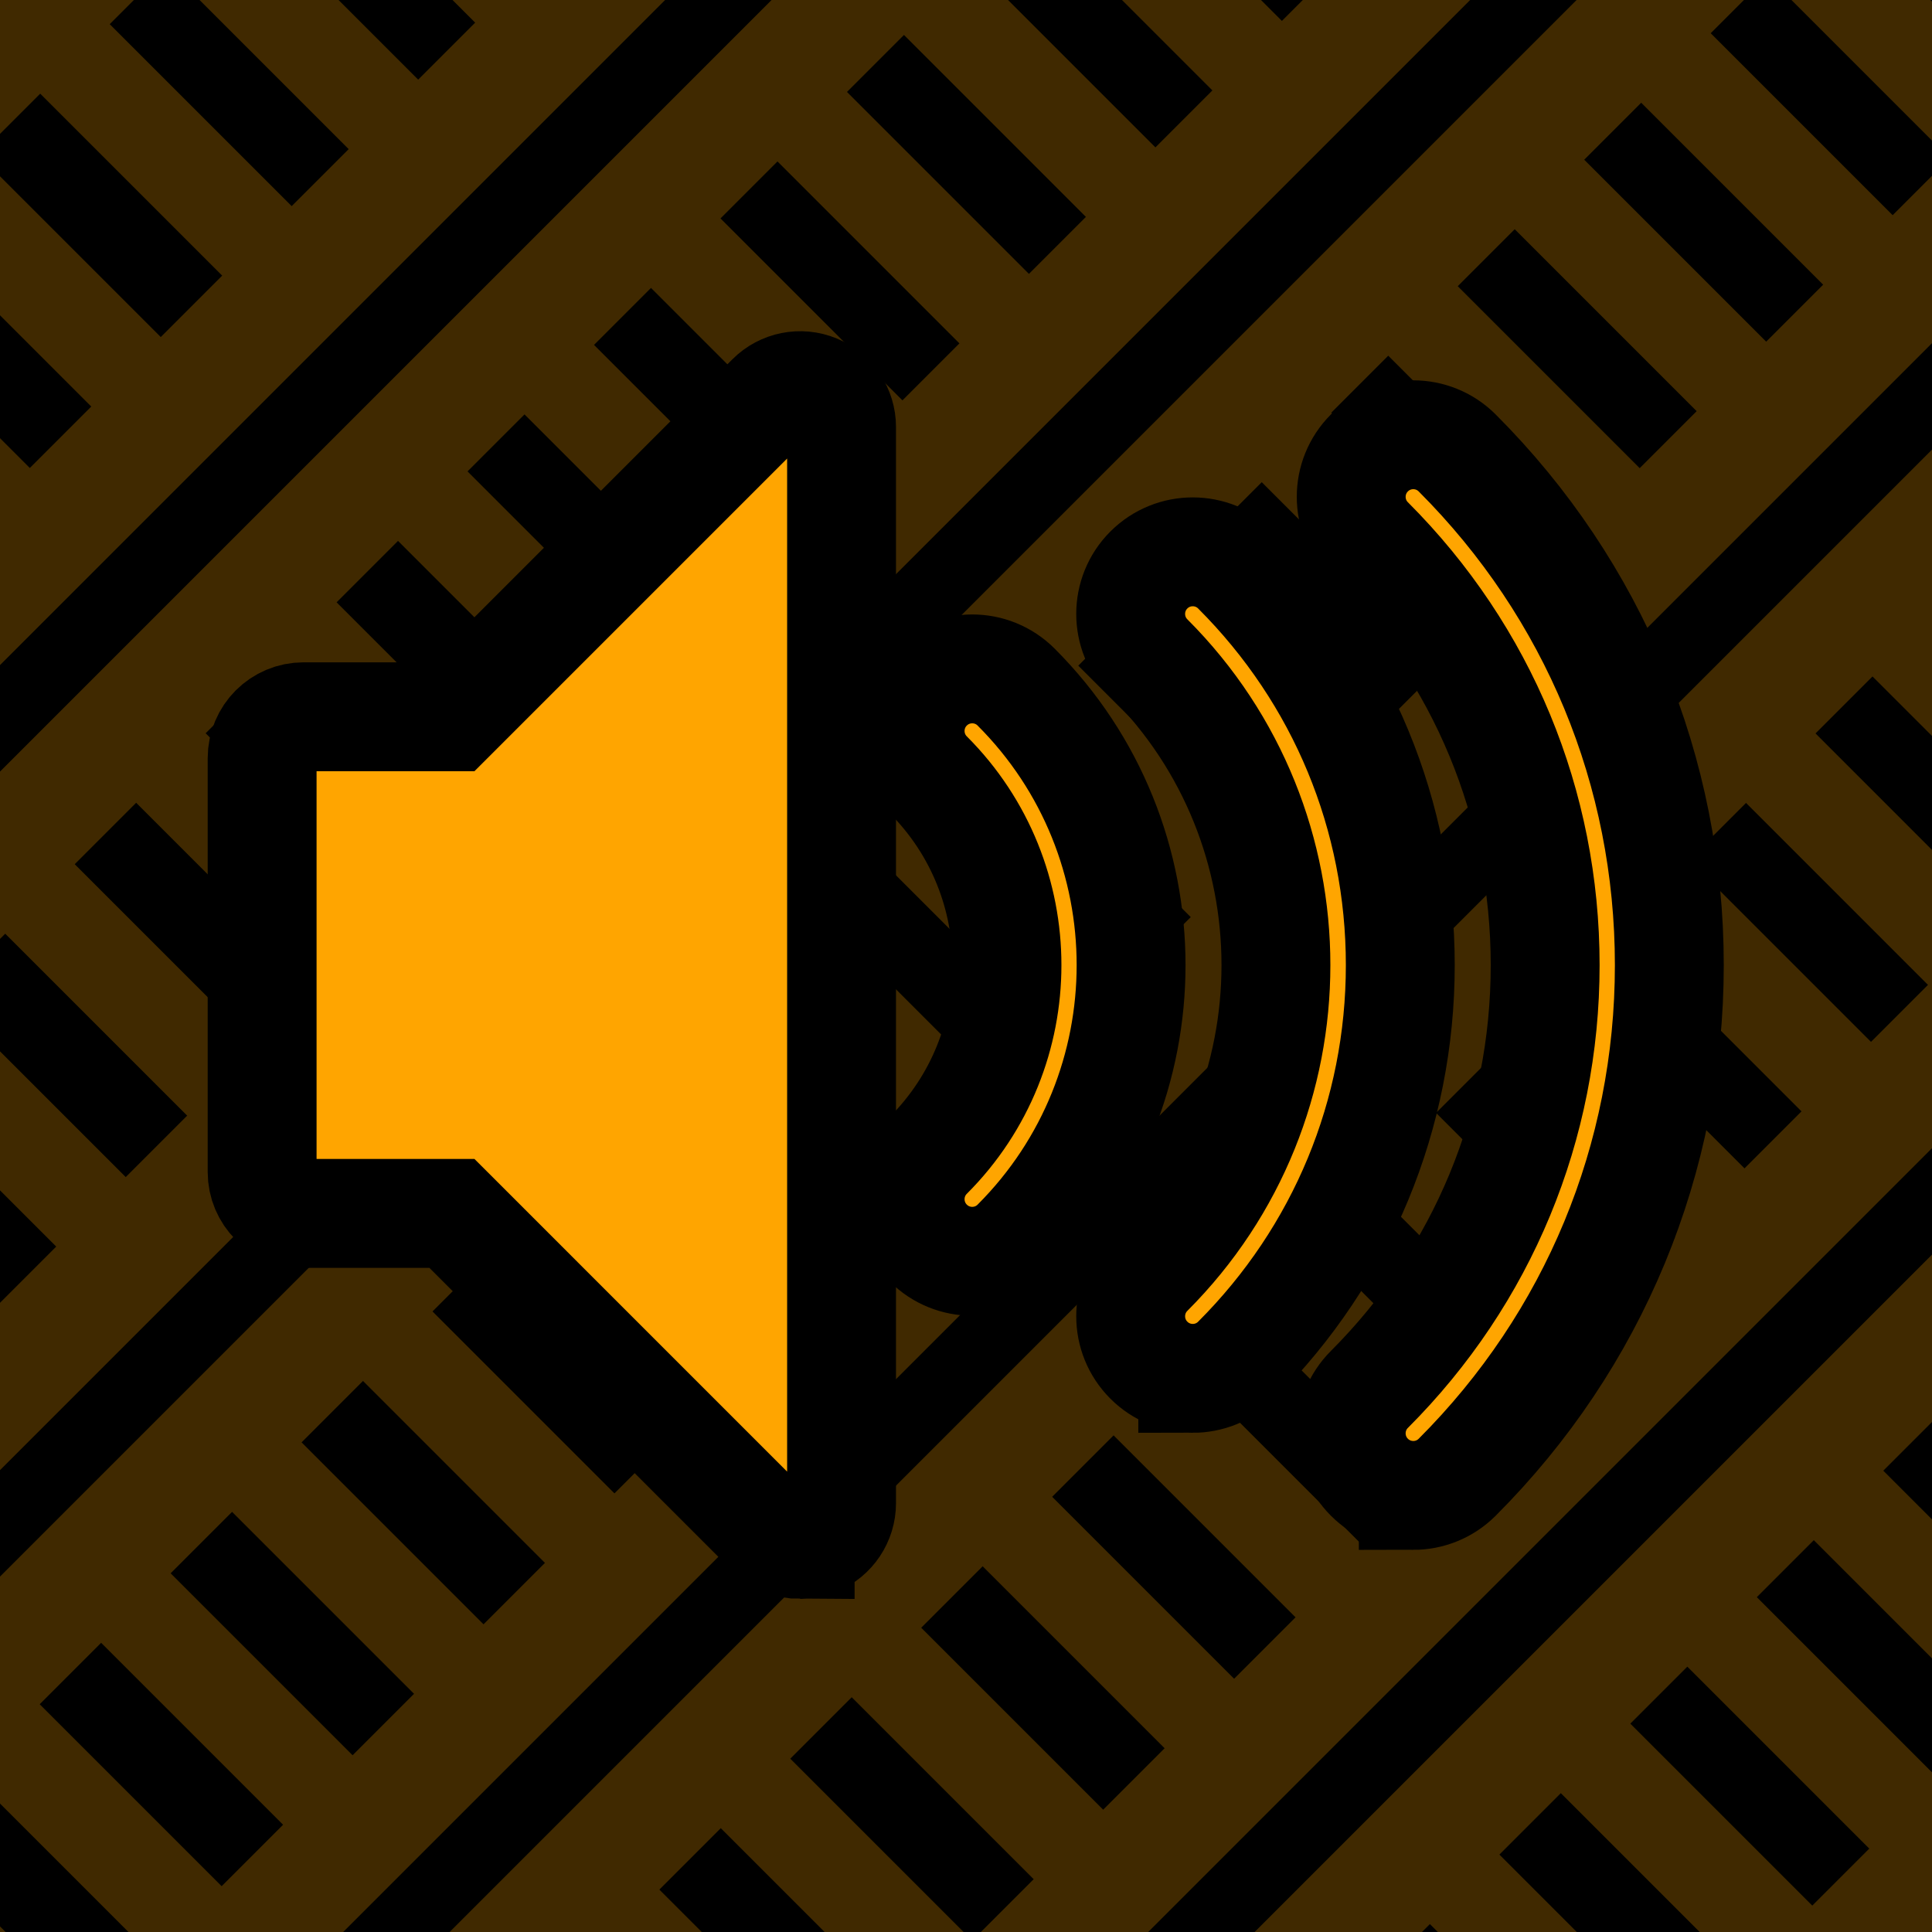 <?xml version="1.0" encoding="UTF-8" standalone="no"?>
<!-- Created with Inkscape (http://www.inkscape.org/) -->

<svg
   xmlns:dc="http://purl.org/dc/elements/1.1/"
   xmlns:cc="http://creativecommons.org/ns#"
   xmlns:rdf="http://www.w3.org/1999/02/22-rdf-syntax-ns#"
   xmlns:svg="http://www.w3.org/2000/svg"
   xmlns="http://www.w3.org/2000/svg"
   xmlns:sodipodi="http://sodipodi.sourceforge.net/DTD/sodipodi-0.dtd"
   xmlns:inkscape="http://www.inkscape.org/namespaces/inkscape"
   width="512"
   height="512"
   viewBox="0 0 135.467 135.467"
   version="1.1"
   id="svg8"
   inkscape:version="0.92.3 (2405546, 2018-03-11)"
   sodipodi:docname="logo.svg"
   inkscape:export-filename="C:\Users\Polaris\Documents\Repositories\Web\RAG\ref\logo.png"
   inkscape:export-xdpi="96"
   inkscape:export-ydpi="96">
  <title
     id="title815">Rail Announcement Generator logo</title>
  <defs
     id="defs2" />
  <sodipodi:namedview
     id="base"
     pagecolor="#ffffff"
     bordercolor="#666666"
     borderopacity="1.0"
     inkscape:pageopacity="0.0"
     inkscape:pageshadow="2"
     inkscape:zoom="0.5"
     inkscape:cx="294.01757"
     inkscape:cy="170.76731"
     inkscape:document-units="px"
     inkscape:current-layer="layer1"
     showgrid="false"
     units="px"
     inkscape:window-width="1920"
     inkscape:window-height="1017"
     inkscape:window-x="1912"
     inkscape:window-y="-8"
     inkscape:window-maximized="1"
     inkscape:snap-page="true"
     borderlayer="true" />
  <g
     inkscape:label="Layer 1"
     inkscape:groupmode="layer"
     id="layer1"
     transform="translate(0,-161.533)"
     style="opacity:1">
    <rect
       style="opacity:1;fill:#000000;fill-opacity:1;fill-rule:nonzero;stroke:none;stroke-width:1.058;stroke-linecap:round;stroke-linejoin:miter;stroke-miterlimit:4;stroke-dasharray:none;stroke-opacity:1;paint-order:normal"
       id="rect817"
       width="135.467"
       height="135.467"
       x="0"
       y="161.533"
       inkscape:label="background" />
    <g
       id="g1297"
       style="opacity:0.25"
       inkscape:label="rails">
      <g
         transform="matrix(0.838,-0.838,0.838,0.838,-209.276,150.863)"
         id="g970">
        <path
           style="fill:none;fill-rule:evenodd;stroke:#ffa500;stroke-width:7;stroke-linecap:round;stroke-linejoin:miter;stroke-miterlimit:4;stroke-dasharray:none;stroke-opacity:1"
           d="M 0,200.692 H 237.86"
           id="path856"
           inkscape:connector-curvature="0"
           sodipodi:nodetypes="cc" />
        <path
           sodipodi:nodetypes="cc"
           inkscape:connector-curvature="0"
           id="path880"
           d="M 67.866,221.726 V 201.882"
           style="fill:none;fill-rule:evenodd;stroke:#ffa500;stroke-width:5.815;stroke-linecap:round;stroke-linejoin:miter;stroke-miterlimit:4;stroke-dasharray:none;stroke-opacity:1" />
        <path
           sodipodi:nodetypes="cc"
           inkscape:connector-curvature="0"
           id="path888"
           d="M 111.688,221.726 V 201.882"
           style="fill:none;fill-rule:evenodd;stroke:#ffa500;stroke-width:5.815;stroke-linecap:round;stroke-linejoin:miter;stroke-miterlimit:4;stroke-dasharray:none;stroke-opacity:1" />
        <path
           style="fill:none;fill-rule:evenodd;stroke:#ffa500;stroke-width:5.815;stroke-linecap:round;stroke-linejoin:miter;stroke-miterlimit:4;stroke-dasharray:none;stroke-opacity:1"
           d="M 24.043,221.726 V 201.882"
           id="path868"
           inkscape:connector-curvature="0"
           sodipodi:nodetypes="cc" />
        <path
           sodipodi:nodetypes="cc"
           inkscape:connector-curvature="0"
           id="path870"
           d="M 34.999,221.726 V 201.882"
           style="fill:none;fill-rule:evenodd;stroke:#ffa500;stroke-width:5.815;stroke-linecap:round;stroke-linejoin:miter;stroke-miterlimit:4;stroke-dasharray:none;stroke-opacity:1" />
        <path
           style="fill:none;fill-rule:evenodd;stroke:#ffa500;stroke-width:5.815;stroke-linecap:round;stroke-linejoin:miter;stroke-miterlimit:4;stroke-dasharray:none;stroke-opacity:1"
           d="M 45.954,221.726 V 201.882"
           id="path878"
           inkscape:connector-curvature="0"
           sodipodi:nodetypes="cc" />
        <path
           style="fill:none;fill-rule:evenodd;stroke:#ffa500;stroke-width:5.815;stroke-linecap:round;stroke-linejoin:miter;stroke-miterlimit:4;stroke-dasharray:none;stroke-opacity:1"
           d="M 78.821,221.726 V 201.882"
           id="path882"
           inkscape:connector-curvature="0"
           sodipodi:nodetypes="cc" />
        <path
           sodipodi:nodetypes="cc"
           inkscape:connector-curvature="0"
           id="path884"
           d="M 89.777,221.726 V 201.882"
           style="fill:none;fill-rule:evenodd;stroke:#ffa500;stroke-width:5.815;stroke-linecap:round;stroke-linejoin:miter;stroke-miterlimit:4;stroke-dasharray:none;stroke-opacity:1" />
        <path
           style="fill:none;fill-rule:evenodd;stroke:#ffa500;stroke-width:5.815;stroke-linecap:round;stroke-linejoin:miter;stroke-miterlimit:4;stroke-dasharray:none;stroke-opacity:1"
           d="M 100.733,221.726 V 201.882"
           id="path886"
           inkscape:connector-curvature="0"
           sodipodi:nodetypes="cc" />
        <path
           style="fill:none;fill-rule:evenodd;stroke:#ffa500;stroke-width:7;stroke-linecap:round;stroke-linejoin:miter;stroke-miterlimit:4;stroke-dasharray:none;stroke-opacity:1"
           d="M 0,222.917 H 237.86"
           id="path890"
           inkscape:connector-curvature="0"
           sodipodi:nodetypes="cc" />
        <path
           style="fill:none;fill-rule:evenodd;stroke:#ffa500;stroke-width:5.815;stroke-linecap:round;stroke-linejoin:miter;stroke-miterlimit:4;stroke-dasharray:none;stroke-opacity:1"
           d="M 56.91,221.726 V 201.882"
           id="path894"
           inkscape:connector-curvature="0"
           sodipodi:nodetypes="cc" />
        <path
           sodipodi:nodetypes="cc"
           inkscape:connector-curvature="0"
           id="path920"
           d="M 13.46,221.726 V 201.882"
           style="fill:none;fill-rule:evenodd;stroke:#ffa500;stroke-width:5.815;stroke-linecap:round;stroke-linejoin:miter;stroke-miterlimit:4;stroke-dasharray:none;stroke-opacity:1" />
        <path
           style="fill:none;fill-rule:evenodd;stroke:#ffa500;stroke-width:5.815;stroke-linecap:round;stroke-linejoin:miter;stroke-miterlimit:4;stroke-dasharray:none;stroke-opacity:1"
           d="M 2.876,221.726 V 201.882"
           id="path922"
           inkscape:connector-curvature="0"
           sodipodi:nodetypes="cc" />
        <path
           style="fill:none;fill-rule:evenodd;stroke:#ffa500;stroke-width:5.815;stroke-linecap:round;stroke-linejoin:miter;stroke-miterlimit:4;stroke-dasharray:none;stroke-opacity:1"
           d="M 122.272,221.726 V 201.882"
           id="path924"
           inkscape:connector-curvature="0"
           sodipodi:nodetypes="cc" />
        <path
           sodipodi:nodetypes="cc"
           inkscape:connector-curvature="0"
           id="path926"
           d="M 132.855,221.726 V 201.882"
           style="fill:none;fill-rule:evenodd;stroke:#ffa500;stroke-width:5.815;stroke-linecap:round;stroke-linejoin:miter;stroke-miterlimit:4;stroke-dasharray:none;stroke-opacity:1" />
        <path
           style="fill:none;fill-rule:evenodd;stroke:#ffa500;stroke-width:5.815;stroke-linecap:round;stroke-linejoin:miter;stroke-miterlimit:4;stroke-dasharray:none;stroke-opacity:1"
           d="M 143.438,221.726 V 201.882"
           id="path928"
           inkscape:connector-curvature="0"
           sodipodi:nodetypes="cc" />
        <path
           sodipodi:nodetypes="cc"
           inkscape:connector-curvature="0"
           id="path930"
           d="M 154.022,221.726 V 201.882"
           style="fill:none;fill-rule:evenodd;stroke:#ffa500;stroke-width:5.815;stroke-linecap:round;stroke-linejoin:miter;stroke-miterlimit:4;stroke-dasharray:none;stroke-opacity:1" />
        <path
           style="fill:none;fill-rule:evenodd;stroke:#ffa500;stroke-width:5.815;stroke-linecap:round;stroke-linejoin:miter;stroke-miterlimit:4;stroke-dasharray:none;stroke-opacity:1"
           d="M 164.605,221.726 V 201.882"
           id="path932"
           inkscape:connector-curvature="0"
           sodipodi:nodetypes="cc" />
        <path
           sodipodi:nodetypes="cc"
           inkscape:connector-curvature="0"
           id="path934"
           d="M 175.188,221.726 V 201.882"
           style="fill:none;fill-rule:evenodd;stroke:#ffa500;stroke-width:5.815;stroke-linecap:round;stroke-linejoin:miter;stroke-miterlimit:4;stroke-dasharray:none;stroke-opacity:1" />
        <path
           style="fill:none;fill-rule:evenodd;stroke:#ffa500;stroke-width:5.815;stroke-linecap:round;stroke-linejoin:miter;stroke-miterlimit:4;stroke-dasharray:none;stroke-opacity:1"
           d="M 185.772,221.726 V 201.882"
           id="path936"
           inkscape:connector-curvature="0"
           sodipodi:nodetypes="cc" />
        <path
           sodipodi:nodetypes="cc"
           inkscape:connector-curvature="0"
           id="path938"
           d="M 196.355,221.726 V 201.882"
           style="fill:none;fill-rule:evenodd;stroke:#ffa500;stroke-width:5.815;stroke-linecap:round;stroke-linejoin:miter;stroke-miterlimit:4;stroke-dasharray:none;stroke-opacity:1" />
        <path
           style="fill:none;fill-rule:evenodd;stroke:#ffa500;stroke-width:5.815;stroke-linecap:round;stroke-linejoin:miter;stroke-miterlimit:4;stroke-dasharray:none;stroke-opacity:1"
           d="M 206.938,221.726 V 201.882"
           id="path940"
           inkscape:connector-curvature="0"
           sodipodi:nodetypes="cc" />
        <path
           sodipodi:nodetypes="cc"
           inkscape:connector-curvature="0"
           id="path942"
           d="M 217.522,221.726 V 201.882"
           style="fill:none;fill-rule:evenodd;stroke:#ffa500;stroke-width:5.815;stroke-linecap:round;stroke-linejoin:miter;stroke-miterlimit:4;stroke-dasharray:none;stroke-opacity:1" />
        <path
           style="fill:none;fill-rule:evenodd;stroke:#ffa500;stroke-width:5.815;stroke-linecap:round;stroke-linejoin:miter;stroke-miterlimit:4;stroke-dasharray:none;stroke-opacity:1"
           d="M 228.105,221.726 V 201.882"
           id="path944"
           inkscape:connector-curvature="0"
           sodipodi:nodetypes="cc" />
      </g>
      <g
         id="g1020"
         transform="matrix(0.838,-0.838,0.838,0.838,-184.189,182.222)">
        <path
           sodipodi:nodetypes="cc"
           inkscape:connector-curvature="0"
           id="path972"
           d="M 0,200.692 H 237.86"
           style="fill:none;fill-rule:evenodd;stroke:#ffa500;stroke-width:7;stroke-linecap:round;stroke-linejoin:miter;stroke-miterlimit:4;stroke-dasharray:none;stroke-opacity:1" />
        <path
           style="fill:none;fill-rule:evenodd;stroke:#ffa500;stroke-width:5.815;stroke-linecap:round;stroke-linejoin:miter;stroke-miterlimit:4;stroke-dasharray:none;stroke-opacity:1"
           d="M 67.866,221.726 V 201.882"
           id="path974"
           inkscape:connector-curvature="0"
           sodipodi:nodetypes="cc" />
        <path
           style="fill:none;fill-rule:evenodd;stroke:#ffa500;stroke-width:5.815;stroke-linecap:round;stroke-linejoin:miter;stroke-miterlimit:4;stroke-dasharray:none;stroke-opacity:1"
           d="M 111.688,221.726 V 201.882"
           id="path976"
           inkscape:connector-curvature="0"
           sodipodi:nodetypes="cc" />
        <path
           sodipodi:nodetypes="cc"
           inkscape:connector-curvature="0"
           id="path978"
           d="M 24.043,221.726 V 201.882"
           style="fill:none;fill-rule:evenodd;stroke:#ffa500;stroke-width:5.815;stroke-linecap:round;stroke-linejoin:miter;stroke-miterlimit:4;stroke-dasharray:none;stroke-opacity:1" />
        <path
           style="fill:none;fill-rule:evenodd;stroke:#ffa500;stroke-width:5.815;stroke-linecap:round;stroke-linejoin:miter;stroke-miterlimit:4;stroke-dasharray:none;stroke-opacity:1"
           d="M 34.999,221.726 V 201.882"
           id="path980"
           inkscape:connector-curvature="0"
           sodipodi:nodetypes="cc" />
        <path
           sodipodi:nodetypes="cc"
           inkscape:connector-curvature="0"
           id="path982"
           d="M 45.954,221.726 V 201.882"
           style="fill:none;fill-rule:evenodd;stroke:#ffa500;stroke-width:5.815;stroke-linecap:round;stroke-linejoin:miter;stroke-miterlimit:4;stroke-dasharray:none;stroke-opacity:1" />
        <path
           sodipodi:nodetypes="cc"
           inkscape:connector-curvature="0"
           id="path984"
           d="M 78.821,221.726 V 201.882"
           style="fill:none;fill-rule:evenodd;stroke:#ffa500;stroke-width:5.815;stroke-linecap:round;stroke-linejoin:miter;stroke-miterlimit:4;stroke-dasharray:none;stroke-opacity:1" />
        <path
           style="fill:none;fill-rule:evenodd;stroke:#ffa500;stroke-width:5.815;stroke-linecap:round;stroke-linejoin:miter;stroke-miterlimit:4;stroke-dasharray:none;stroke-opacity:1"
           d="M 89.777,221.726 V 201.882"
           id="path986"
           inkscape:connector-curvature="0"
           sodipodi:nodetypes="cc" />
        <path
           sodipodi:nodetypes="cc"
           inkscape:connector-curvature="0"
           id="path988"
           d="M 100.733,221.726 V 201.882"
           style="fill:none;fill-rule:evenodd;stroke:#ffa500;stroke-width:5.815;stroke-linecap:round;stroke-linejoin:miter;stroke-miterlimit:4;stroke-dasharray:none;stroke-opacity:1" />
        <path
           sodipodi:nodetypes="cc"
           inkscape:connector-curvature="0"
           id="path990"
           d="M 0,222.917 H 237.86"
           style="fill:none;fill-rule:evenodd;stroke:#ffa500;stroke-width:7;stroke-linecap:round;stroke-linejoin:miter;stroke-miterlimit:4;stroke-dasharray:none;stroke-opacity:1" />
        <path
           sodipodi:nodetypes="cc"
           inkscape:connector-curvature="0"
           id="path992"
           d="M 56.91,221.726 V 201.882"
           style="fill:none;fill-rule:evenodd;stroke:#ffa500;stroke-width:5.815;stroke-linecap:round;stroke-linejoin:miter;stroke-miterlimit:4;stroke-dasharray:none;stroke-opacity:1" />
        <path
           style="fill:none;fill-rule:evenodd;stroke:#ffa500;stroke-width:5.815;stroke-linecap:round;stroke-linejoin:miter;stroke-miterlimit:4;stroke-dasharray:none;stroke-opacity:1"
           d="M 13.46,221.726 V 201.882"
           id="path994"
           inkscape:connector-curvature="0"
           sodipodi:nodetypes="cc" />
        <path
           sodipodi:nodetypes="cc"
           inkscape:connector-curvature="0"
           id="path996"
           d="M 2.876,221.726 V 201.882"
           style="fill:none;fill-rule:evenodd;stroke:#ffa500;stroke-width:5.815;stroke-linecap:round;stroke-linejoin:miter;stroke-miterlimit:4;stroke-dasharray:none;stroke-opacity:1" />
        <path
           sodipodi:nodetypes="cc"
           inkscape:connector-curvature="0"
           id="path998"
           d="M 122.272,221.726 V 201.882"
           style="fill:none;fill-rule:evenodd;stroke:#ffa500;stroke-width:5.815;stroke-linecap:round;stroke-linejoin:miter;stroke-miterlimit:4;stroke-dasharray:none;stroke-opacity:1" />
        <path
           style="fill:none;fill-rule:evenodd;stroke:#ffa500;stroke-width:5.815;stroke-linecap:round;stroke-linejoin:miter;stroke-miterlimit:4;stroke-dasharray:none;stroke-opacity:1"
           d="M 132.855,221.726 V 201.882"
           id="path1000"
           inkscape:connector-curvature="0"
           sodipodi:nodetypes="cc" />
        <path
           sodipodi:nodetypes="cc"
           inkscape:connector-curvature="0"
           id="path1002"
           d="M 143.438,221.726 V 201.882"
           style="fill:none;fill-rule:evenodd;stroke:#ffa500;stroke-width:5.815;stroke-linecap:round;stroke-linejoin:miter;stroke-miterlimit:4;stroke-dasharray:none;stroke-opacity:1" />
        <path
           style="fill:none;fill-rule:evenodd;stroke:#ffa500;stroke-width:5.815;stroke-linecap:round;stroke-linejoin:miter;stroke-miterlimit:4;stroke-dasharray:none;stroke-opacity:1"
           d="M 154.022,221.726 V 201.882"
           id="path1004"
           inkscape:connector-curvature="0"
           sodipodi:nodetypes="cc" />
        <path
           sodipodi:nodetypes="cc"
           inkscape:connector-curvature="0"
           id="path1006"
           d="M 164.605,221.726 V 201.882"
           style="fill:none;fill-rule:evenodd;stroke:#ffa500;stroke-width:5.815;stroke-linecap:round;stroke-linejoin:miter;stroke-miterlimit:4;stroke-dasharray:none;stroke-opacity:1" />
        <path
           style="fill:none;fill-rule:evenodd;stroke:#ffa500;stroke-width:5.815;stroke-linecap:round;stroke-linejoin:miter;stroke-miterlimit:4;stroke-dasharray:none;stroke-opacity:1"
           d="M 175.188,221.726 V 201.882"
           id="path1008"
           inkscape:connector-curvature="0"
           sodipodi:nodetypes="cc" />
        <path
           sodipodi:nodetypes="cc"
           inkscape:connector-curvature="0"
           id="path1010"
           d="M 185.772,221.726 V 201.882"
           style="fill:none;fill-rule:evenodd;stroke:#ffa500;stroke-width:5.815;stroke-linecap:round;stroke-linejoin:miter;stroke-miterlimit:4;stroke-dasharray:none;stroke-opacity:1" />
        <path
           style="fill:none;fill-rule:evenodd;stroke:#ffa500;stroke-width:5.815;stroke-linecap:round;stroke-linejoin:miter;stroke-miterlimit:4;stroke-dasharray:none;stroke-opacity:1"
           d="M 196.355,221.726 V 201.882"
           id="path1012"
           inkscape:connector-curvature="0"
           sodipodi:nodetypes="cc" />
        <path
           sodipodi:nodetypes="cc"
           inkscape:connector-curvature="0"
           id="path1014"
           d="M 206.938,221.726 V 201.882"
           style="fill:none;fill-rule:evenodd;stroke:#ffa500;stroke-width:5.815;stroke-linecap:round;stroke-linejoin:miter;stroke-miterlimit:4;stroke-dasharray:none;stroke-opacity:1" />
        <path
           style="fill:none;fill-rule:evenodd;stroke:#ffa500;stroke-width:5.815;stroke-linecap:round;stroke-linejoin:miter;stroke-miterlimit:4;stroke-dasharray:none;stroke-opacity:1"
           d="M 217.522,221.726 V 201.882"
           id="path1016"
           inkscape:connector-curvature="0"
           sodipodi:nodetypes="cc" />
        <path
           sodipodi:nodetypes="cc"
           inkscape:connector-curvature="0"
           id="path1018"
           d="M 228.105,221.726 V 201.882"
           style="fill:none;fill-rule:evenodd;stroke:#ffa500;stroke-width:5.815;stroke-linecap:round;stroke-linejoin:miter;stroke-miterlimit:4;stroke-dasharray:none;stroke-opacity:1" />
      </g>
      <g
         transform="matrix(0.838,-0.838,0.838,0.838,-234.363,119.504)"
         id="g1070">
        <path
           style="fill:none;fill-rule:evenodd;stroke:#ffa500;stroke-width:7;stroke-linecap:round;stroke-linejoin:miter;stroke-miterlimit:4;stroke-dasharray:none;stroke-opacity:1"
           d="M 0,200.692 H 237.86"
           id="path1022"
           inkscape:connector-curvature="0"
           sodipodi:nodetypes="cc" />
        <path
           sodipodi:nodetypes="cc"
           inkscape:connector-curvature="0"
           id="path1024"
           d="M 67.866,221.726 V 201.882"
           style="fill:none;fill-rule:evenodd;stroke:#ffa500;stroke-width:5.815;stroke-linecap:round;stroke-linejoin:miter;stroke-miterlimit:4;stroke-dasharray:none;stroke-opacity:1" />
        <path
           sodipodi:nodetypes="cc"
           inkscape:connector-curvature="0"
           id="path1026"
           d="M 111.688,221.726 V 201.882"
           style="fill:none;fill-rule:evenodd;stroke:#ffa500;stroke-width:5.815;stroke-linecap:round;stroke-linejoin:miter;stroke-miterlimit:4;stroke-dasharray:none;stroke-opacity:1" />
        <path
           style="fill:none;fill-rule:evenodd;stroke:#ffa500;stroke-width:5.815;stroke-linecap:round;stroke-linejoin:miter;stroke-miterlimit:4;stroke-dasharray:none;stroke-opacity:1"
           d="M 24.043,221.726 V 201.882"
           id="path1028"
           inkscape:connector-curvature="0"
           sodipodi:nodetypes="cc" />
        <path
           sodipodi:nodetypes="cc"
           inkscape:connector-curvature="0"
           id="path1030"
           d="M 34.999,221.726 V 201.882"
           style="fill:none;fill-rule:evenodd;stroke:#ffa500;stroke-width:5.815;stroke-linecap:round;stroke-linejoin:miter;stroke-miterlimit:4;stroke-dasharray:none;stroke-opacity:1" />
        <path
           style="fill:none;fill-rule:evenodd;stroke:#ffa500;stroke-width:5.815;stroke-linecap:round;stroke-linejoin:miter;stroke-miterlimit:4;stroke-dasharray:none;stroke-opacity:1"
           d="M 45.954,221.726 V 201.882"
           id="path1032"
           inkscape:connector-curvature="0"
           sodipodi:nodetypes="cc" />
        <path
           style="fill:none;fill-rule:evenodd;stroke:#ffa500;stroke-width:5.815;stroke-linecap:round;stroke-linejoin:miter;stroke-miterlimit:4;stroke-dasharray:none;stroke-opacity:1"
           d="M 78.821,221.726 V 201.882"
           id="path1034"
           inkscape:connector-curvature="0"
           sodipodi:nodetypes="cc" />
        <path
           sodipodi:nodetypes="cc"
           inkscape:connector-curvature="0"
           id="path1036"
           d="M 89.777,221.726 V 201.882"
           style="fill:none;fill-rule:evenodd;stroke:#ffa500;stroke-width:5.815;stroke-linecap:round;stroke-linejoin:miter;stroke-miterlimit:4;stroke-dasharray:none;stroke-opacity:1" />
        <path
           style="fill:none;fill-rule:evenodd;stroke:#ffa500;stroke-width:5.815;stroke-linecap:round;stroke-linejoin:miter;stroke-miterlimit:4;stroke-dasharray:none;stroke-opacity:1"
           d="M 100.733,221.726 V 201.882"
           id="path1038"
           inkscape:connector-curvature="0"
           sodipodi:nodetypes="cc" />
        <path
           style="fill:none;fill-rule:evenodd;stroke:#ffa500;stroke-width:7;stroke-linecap:round;stroke-linejoin:miter;stroke-miterlimit:4;stroke-dasharray:none;stroke-opacity:1"
           d="M 0,222.917 H 237.86"
           id="path1040"
           inkscape:connector-curvature="0"
           sodipodi:nodetypes="cc" />
        <path
           style="fill:none;fill-rule:evenodd;stroke:#ffa500;stroke-width:5.815;stroke-linecap:round;stroke-linejoin:miter;stroke-miterlimit:4;stroke-dasharray:none;stroke-opacity:1"
           d="M 56.91,221.726 V 201.882"
           id="path1042"
           inkscape:connector-curvature="0"
           sodipodi:nodetypes="cc" />
        <path
           sodipodi:nodetypes="cc"
           inkscape:connector-curvature="0"
           id="path1044"
           d="M 13.46,221.726 V 201.882"
           style="fill:none;fill-rule:evenodd;stroke:#ffa500;stroke-width:5.815;stroke-linecap:round;stroke-linejoin:miter;stroke-miterlimit:4;stroke-dasharray:none;stroke-opacity:1" />
        <path
           style="fill:none;fill-rule:evenodd;stroke:#ffa500;stroke-width:5.815;stroke-linecap:round;stroke-linejoin:miter;stroke-miterlimit:4;stroke-dasharray:none;stroke-opacity:1"
           d="M 2.876,221.726 V 201.882"
           id="path1046"
           inkscape:connector-curvature="0"
           sodipodi:nodetypes="cc" />
        <path
           style="fill:none;fill-rule:evenodd;stroke:#ffa500;stroke-width:5.815;stroke-linecap:round;stroke-linejoin:miter;stroke-miterlimit:4;stroke-dasharray:none;stroke-opacity:1"
           d="M 122.272,221.726 V 201.882"
           id="path1048"
           inkscape:connector-curvature="0"
           sodipodi:nodetypes="cc" />
        <path
           sodipodi:nodetypes="cc"
           inkscape:connector-curvature="0"
           id="path1050"
           d="M 132.855,221.726 V 201.882"
           style="fill:none;fill-rule:evenodd;stroke:#ffa500;stroke-width:5.815;stroke-linecap:round;stroke-linejoin:miter;stroke-miterlimit:4;stroke-dasharray:none;stroke-opacity:1" />
        <path
           style="fill:none;fill-rule:evenodd;stroke:#ffa500;stroke-width:5.815;stroke-linecap:round;stroke-linejoin:miter;stroke-miterlimit:4;stroke-dasharray:none;stroke-opacity:1"
           d="M 143.438,221.726 V 201.882"
           id="path1052"
           inkscape:connector-curvature="0"
           sodipodi:nodetypes="cc" />
        <path
           sodipodi:nodetypes="cc"
           inkscape:connector-curvature="0"
           id="path1054"
           d="M 154.022,221.726 V 201.882"
           style="fill:none;fill-rule:evenodd;stroke:#ffa500;stroke-width:5.815;stroke-linecap:round;stroke-linejoin:miter;stroke-miterlimit:4;stroke-dasharray:none;stroke-opacity:1" />
        <path
           style="fill:none;fill-rule:evenodd;stroke:#ffa500;stroke-width:5.815;stroke-linecap:round;stroke-linejoin:miter;stroke-miterlimit:4;stroke-dasharray:none;stroke-opacity:1"
           d="M 164.605,221.726 V 201.882"
           id="path1056"
           inkscape:connector-curvature="0"
           sodipodi:nodetypes="cc" />
        <path
           sodipodi:nodetypes="cc"
           inkscape:connector-curvature="0"
           id="path1058"
           d="M 175.188,221.726 V 201.882"
           style="fill:none;fill-rule:evenodd;stroke:#ffa500;stroke-width:5.815;stroke-linecap:round;stroke-linejoin:miter;stroke-miterlimit:4;stroke-dasharray:none;stroke-opacity:1" />
        <path
           style="fill:none;fill-rule:evenodd;stroke:#ffa500;stroke-width:5.815;stroke-linecap:round;stroke-linejoin:miter;stroke-miterlimit:4;stroke-dasharray:none;stroke-opacity:1"
           d="M 185.772,221.726 V 201.882"
           id="path1060"
           inkscape:connector-curvature="0"
           sodipodi:nodetypes="cc" />
        <path
           sodipodi:nodetypes="cc"
           inkscape:connector-curvature="0"
           id="path1062"
           d="M 196.355,221.726 V 201.882"
           style="fill:none;fill-rule:evenodd;stroke:#ffa500;stroke-width:5.815;stroke-linecap:round;stroke-linejoin:miter;stroke-miterlimit:4;stroke-dasharray:none;stroke-opacity:1" />
        <path
           style="fill:none;fill-rule:evenodd;stroke:#ffa500;stroke-width:5.815;stroke-linecap:round;stroke-linejoin:miter;stroke-miterlimit:4;stroke-dasharray:none;stroke-opacity:1"
           d="M 206.938,221.726 V 201.882"
           id="path1064"
           inkscape:connector-curvature="0"
           sodipodi:nodetypes="cc" />
        <path
           sodipodi:nodetypes="cc"
           inkscape:connector-curvature="0"
           id="path1066"
           d="M 217.522,221.726 V 201.882"
           style="fill:none;fill-rule:evenodd;stroke:#ffa500;stroke-width:5.815;stroke-linecap:round;stroke-linejoin:miter;stroke-miterlimit:4;stroke-dasharray:none;stroke-opacity:1" />
        <path
           style="fill:none;fill-rule:evenodd;stroke:#ffa500;stroke-width:5.815;stroke-linecap:round;stroke-linejoin:miter;stroke-miterlimit:4;stroke-dasharray:none;stroke-opacity:1"
           d="M 228.105,221.726 V 201.882"
           id="path1068"
           inkscape:connector-curvature="0"
           sodipodi:nodetypes="cc" />
      </g>
      <g
         transform="matrix(0.838,-0.838,0.838,0.838,-152.83,207.309)"
         id="g1120">
        <path
           style="fill:none;fill-rule:evenodd;stroke:#ffa500;stroke-width:7;stroke-linecap:round;stroke-linejoin:miter;stroke-miterlimit:4;stroke-dasharray:none;stroke-opacity:1"
           d="M 0,200.692 H 237.86"
           id="path1072"
           inkscape:connector-curvature="0"
           sodipodi:nodetypes="cc" />
        <path
           sodipodi:nodetypes="cc"
           inkscape:connector-curvature="0"
           id="path1074"
           d="M 67.866,221.726 V 201.882"
           style="fill:none;fill-rule:evenodd;stroke:#ffa500;stroke-width:5.815;stroke-linecap:round;stroke-linejoin:miter;stroke-miterlimit:4;stroke-dasharray:none;stroke-opacity:1" />
        <path
           sodipodi:nodetypes="cc"
           inkscape:connector-curvature="0"
           id="path1076"
           d="M 111.688,221.726 V 201.882"
           style="fill:none;fill-rule:evenodd;stroke:#ffa500;stroke-width:5.815;stroke-linecap:round;stroke-linejoin:miter;stroke-miterlimit:4;stroke-dasharray:none;stroke-opacity:1" />
        <path
           style="fill:none;fill-rule:evenodd;stroke:#ffa500;stroke-width:5.815;stroke-linecap:round;stroke-linejoin:miter;stroke-miterlimit:4;stroke-dasharray:none;stroke-opacity:1"
           d="M 24.043,221.726 V 201.882"
           id="path1078"
           inkscape:connector-curvature="0"
           sodipodi:nodetypes="cc" />
        <path
           sodipodi:nodetypes="cc"
           inkscape:connector-curvature="0"
           id="path1080"
           d="M 34.999,221.726 V 201.882"
           style="fill:none;fill-rule:evenodd;stroke:#ffa500;stroke-width:5.815;stroke-linecap:round;stroke-linejoin:miter;stroke-miterlimit:4;stroke-dasharray:none;stroke-opacity:1" />
        <path
           style="fill:none;fill-rule:evenodd;stroke:#ffa500;stroke-width:5.815;stroke-linecap:round;stroke-linejoin:miter;stroke-miterlimit:4;stroke-dasharray:none;stroke-opacity:1"
           d="M 45.954,221.726 V 201.882"
           id="path1082"
           inkscape:connector-curvature="0"
           sodipodi:nodetypes="cc" />
        <path
           style="fill:none;fill-rule:evenodd;stroke:#ffa500;stroke-width:5.815;stroke-linecap:round;stroke-linejoin:miter;stroke-miterlimit:4;stroke-dasharray:none;stroke-opacity:1"
           d="M 78.821,221.726 V 201.882"
           id="path1084"
           inkscape:connector-curvature="0"
           sodipodi:nodetypes="cc" />
        <path
           sodipodi:nodetypes="cc"
           inkscape:connector-curvature="0"
           id="path1086"
           d="M 89.777,221.726 V 201.882"
           style="fill:none;fill-rule:evenodd;stroke:#ffa500;stroke-width:5.815;stroke-linecap:round;stroke-linejoin:miter;stroke-miterlimit:4;stroke-dasharray:none;stroke-opacity:1" />
        <path
           style="fill:none;fill-rule:evenodd;stroke:#ffa500;stroke-width:5.815;stroke-linecap:round;stroke-linejoin:miter;stroke-miterlimit:4;stroke-dasharray:none;stroke-opacity:1"
           d="M 100.733,221.726 V 201.882"
           id="path1088"
           inkscape:connector-curvature="0"
           sodipodi:nodetypes="cc" />
        <path
           style="fill:none;fill-rule:evenodd;stroke:#ffa500;stroke-width:7;stroke-linecap:round;stroke-linejoin:miter;stroke-miterlimit:4;stroke-dasharray:none;stroke-opacity:1"
           d="M 0,222.917 H 237.86"
           id="path1090"
           inkscape:connector-curvature="0"
           sodipodi:nodetypes="cc" />
        <path
           style="fill:none;fill-rule:evenodd;stroke:#ffa500;stroke-width:5.815;stroke-linecap:round;stroke-linejoin:miter;stroke-miterlimit:4;stroke-dasharray:none;stroke-opacity:1"
           d="M 56.91,221.726 V 201.882"
           id="path1092"
           inkscape:connector-curvature="0"
           sodipodi:nodetypes="cc" />
        <path
           sodipodi:nodetypes="cc"
           inkscape:connector-curvature="0"
           id="path1094"
           d="M 13.46,221.726 V 201.882"
           style="fill:none;fill-rule:evenodd;stroke:#ffa500;stroke-width:5.815;stroke-linecap:round;stroke-linejoin:miter;stroke-miterlimit:4;stroke-dasharray:none;stroke-opacity:1" />
        <path
           style="fill:none;fill-rule:evenodd;stroke:#ffa500;stroke-width:5.815;stroke-linecap:round;stroke-linejoin:miter;stroke-miterlimit:4;stroke-dasharray:none;stroke-opacity:1"
           d="M 2.876,221.726 V 201.882"
           id="path1096"
           inkscape:connector-curvature="0"
           sodipodi:nodetypes="cc" />
        <path
           style="fill:none;fill-rule:evenodd;stroke:#ffa500;stroke-width:5.815;stroke-linecap:round;stroke-linejoin:miter;stroke-miterlimit:4;stroke-dasharray:none;stroke-opacity:1"
           d="M 122.272,221.726 V 201.882"
           id="path1098"
           inkscape:connector-curvature="0"
           sodipodi:nodetypes="cc" />
        <path
           sodipodi:nodetypes="cc"
           inkscape:connector-curvature="0"
           id="path1100"
           d="M 132.855,221.726 V 201.882"
           style="fill:none;fill-rule:evenodd;stroke:#ffa500;stroke-width:5.815;stroke-linecap:round;stroke-linejoin:miter;stroke-miterlimit:4;stroke-dasharray:none;stroke-opacity:1" />
        <path
           style="fill:none;fill-rule:evenodd;stroke:#ffa500;stroke-width:5.815;stroke-linecap:round;stroke-linejoin:miter;stroke-miterlimit:4;stroke-dasharray:none;stroke-opacity:1"
           d="M 143.438,221.726 V 201.882"
           id="path1102"
           inkscape:connector-curvature="0"
           sodipodi:nodetypes="cc" />
        <path
           sodipodi:nodetypes="cc"
           inkscape:connector-curvature="0"
           id="path1104"
           d="M 154.022,221.726 V 201.882"
           style="fill:none;fill-rule:evenodd;stroke:#ffa500;stroke-width:5.815;stroke-linecap:round;stroke-linejoin:miter;stroke-miterlimit:4;stroke-dasharray:none;stroke-opacity:1" />
        <path
           style="fill:none;fill-rule:evenodd;stroke:#ffa500;stroke-width:5.815;stroke-linecap:round;stroke-linejoin:miter;stroke-miterlimit:4;stroke-dasharray:none;stroke-opacity:1"
           d="M 164.605,221.726 V 201.882"
           id="path1106"
           inkscape:connector-curvature="0"
           sodipodi:nodetypes="cc" />
        <path
           sodipodi:nodetypes="cc"
           inkscape:connector-curvature="0"
           id="path1108"
           d="M 175.188,221.726 V 201.882"
           style="fill:none;fill-rule:evenodd;stroke:#ffa500;stroke-width:5.815;stroke-linecap:round;stroke-linejoin:miter;stroke-miterlimit:4;stroke-dasharray:none;stroke-opacity:1" />
        <path
           style="fill:none;fill-rule:evenodd;stroke:#ffa500;stroke-width:5.815;stroke-linecap:round;stroke-linejoin:miter;stroke-miterlimit:4;stroke-dasharray:none;stroke-opacity:1"
           d="M 185.772,221.726 V 201.882"
           id="path1110"
           inkscape:connector-curvature="0"
           sodipodi:nodetypes="cc" />
        <path
           sodipodi:nodetypes="cc"
           inkscape:connector-curvature="0"
           id="path1112"
           d="M 196.355,221.726 V 201.882"
           style="fill:none;fill-rule:evenodd;stroke:#ffa500;stroke-width:5.815;stroke-linecap:round;stroke-linejoin:miter;stroke-miterlimit:4;stroke-dasharray:none;stroke-opacity:1" />
        <path
           style="fill:none;fill-rule:evenodd;stroke:#ffa500;stroke-width:5.815;stroke-linecap:round;stroke-linejoin:miter;stroke-miterlimit:4;stroke-dasharray:none;stroke-opacity:1"
           d="M 206.938,221.726 V 201.882"
           id="path1114"
           inkscape:connector-curvature="0"
           sodipodi:nodetypes="cc" />
        <path
           sodipodi:nodetypes="cc"
           inkscape:connector-curvature="0"
           id="path1116"
           d="M 217.522,221.726 V 201.882"
           style="fill:none;fill-rule:evenodd;stroke:#ffa500;stroke-width:5.815;stroke-linecap:round;stroke-linejoin:miter;stroke-miterlimit:4;stroke-dasharray:none;stroke-opacity:1" />
        <path
           style="fill:none;fill-rule:evenodd;stroke:#ffa500;stroke-width:5.815;stroke-linecap:round;stroke-linejoin:miter;stroke-miterlimit:4;stroke-dasharray:none;stroke-opacity:1"
           d="M 228.105,221.726 V 201.882"
           id="path1118"
           inkscape:connector-curvature="0"
           sodipodi:nodetypes="cc" />
      </g>
      <g
         id="g1170"
         transform="matrix(0.838,-0.838,0.838,0.838,-259.451,88.145)">
        <path
           sodipodi:nodetypes="cc"
           inkscape:connector-curvature="0"
           id="path1122"
           d="M 0,200.692 H 237.86"
           style="fill:none;fill-rule:evenodd;stroke:#ffa500;stroke-width:7;stroke-linecap:round;stroke-linejoin:miter;stroke-miterlimit:4;stroke-dasharray:none;stroke-opacity:1" />
        <path
           style="fill:none;fill-rule:evenodd;stroke:#ffa500;stroke-width:5.815;stroke-linecap:round;stroke-linejoin:miter;stroke-miterlimit:4;stroke-dasharray:none;stroke-opacity:1"
           d="M 67.866,221.726 V 201.882"
           id="path1124"
           inkscape:connector-curvature="0"
           sodipodi:nodetypes="cc" />
        <path
           style="fill:none;fill-rule:evenodd;stroke:#ffa500;stroke-width:5.815;stroke-linecap:round;stroke-linejoin:miter;stroke-miterlimit:4;stroke-dasharray:none;stroke-opacity:1"
           d="M 111.688,221.726 V 201.882"
           id="path1126"
           inkscape:connector-curvature="0"
           sodipodi:nodetypes="cc" />
        <path
           sodipodi:nodetypes="cc"
           inkscape:connector-curvature="0"
           id="path1128"
           d="M 24.043,221.726 V 201.882"
           style="fill:none;fill-rule:evenodd;stroke:#ffa500;stroke-width:5.815;stroke-linecap:round;stroke-linejoin:miter;stroke-miterlimit:4;stroke-dasharray:none;stroke-opacity:1" />
        <path
           style="fill:none;fill-rule:evenodd;stroke:#ffa500;stroke-width:5.815;stroke-linecap:round;stroke-linejoin:miter;stroke-miterlimit:4;stroke-dasharray:none;stroke-opacity:1"
           d="M 34.999,221.726 V 201.882"
           id="path1130"
           inkscape:connector-curvature="0"
           sodipodi:nodetypes="cc" />
        <path
           sodipodi:nodetypes="cc"
           inkscape:connector-curvature="0"
           id="path1132"
           d="M 45.954,221.726 V 201.882"
           style="fill:none;fill-rule:evenodd;stroke:#ffa500;stroke-width:5.815;stroke-linecap:round;stroke-linejoin:miter;stroke-miterlimit:4;stroke-dasharray:none;stroke-opacity:1" />
        <path
           sodipodi:nodetypes="cc"
           inkscape:connector-curvature="0"
           id="path1134"
           d="M 78.821,221.726 V 201.882"
           style="fill:none;fill-rule:evenodd;stroke:#ffa500;stroke-width:5.815;stroke-linecap:round;stroke-linejoin:miter;stroke-miterlimit:4;stroke-dasharray:none;stroke-opacity:1" />
        <path
           style="fill:none;fill-rule:evenodd;stroke:#ffa500;stroke-width:5.815;stroke-linecap:round;stroke-linejoin:miter;stroke-miterlimit:4;stroke-dasharray:none;stroke-opacity:1"
           d="M 89.777,221.726 V 201.882"
           id="path1136"
           inkscape:connector-curvature="0"
           sodipodi:nodetypes="cc" />
        <path
           sodipodi:nodetypes="cc"
           inkscape:connector-curvature="0"
           id="path1138"
           d="M 100.733,221.726 V 201.882"
           style="fill:none;fill-rule:evenodd;stroke:#ffa500;stroke-width:5.815;stroke-linecap:round;stroke-linejoin:miter;stroke-miterlimit:4;stroke-dasharray:none;stroke-opacity:1" />
        <path
           sodipodi:nodetypes="cc"
           inkscape:connector-curvature="0"
           id="path1140"
           d="M 0,222.917 H 237.86"
           style="fill:none;fill-rule:evenodd;stroke:#ffa500;stroke-width:7;stroke-linecap:round;stroke-linejoin:miter;stroke-miterlimit:4;stroke-dasharray:none;stroke-opacity:1" />
        <path
           sodipodi:nodetypes="cc"
           inkscape:connector-curvature="0"
           id="path1142"
           d="M 56.91,221.726 V 201.882"
           style="fill:none;fill-rule:evenodd;stroke:#ffa500;stroke-width:5.815;stroke-linecap:round;stroke-linejoin:miter;stroke-miterlimit:4;stroke-dasharray:none;stroke-opacity:1" />
        <path
           style="fill:none;fill-rule:evenodd;stroke:#ffa500;stroke-width:5.815;stroke-linecap:round;stroke-linejoin:miter;stroke-miterlimit:4;stroke-dasharray:none;stroke-opacity:1"
           d="M 13.46,221.726 V 201.882"
           id="path1144"
           inkscape:connector-curvature="0"
           sodipodi:nodetypes="cc" />
        <path
           sodipodi:nodetypes="cc"
           inkscape:connector-curvature="0"
           id="path1146"
           d="M 2.876,221.726 V 201.882"
           style="fill:none;fill-rule:evenodd;stroke:#ffa500;stroke-width:5.815;stroke-linecap:round;stroke-linejoin:miter;stroke-miterlimit:4;stroke-dasharray:none;stroke-opacity:1" />
        <path
           sodipodi:nodetypes="cc"
           inkscape:connector-curvature="0"
           id="path1148"
           d="M 122.272,221.726 V 201.882"
           style="fill:none;fill-rule:evenodd;stroke:#ffa500;stroke-width:5.815;stroke-linecap:round;stroke-linejoin:miter;stroke-miterlimit:4;stroke-dasharray:none;stroke-opacity:1" />
        <path
           style="fill:none;fill-rule:evenodd;stroke:#ffa500;stroke-width:5.815;stroke-linecap:round;stroke-linejoin:miter;stroke-miterlimit:4;stroke-dasharray:none;stroke-opacity:1"
           d="M 132.855,221.726 V 201.882"
           id="path1150"
           inkscape:connector-curvature="0"
           sodipodi:nodetypes="cc" />
        <path
           sodipodi:nodetypes="cc"
           inkscape:connector-curvature="0"
           id="path1152"
           d="M 143.438,221.726 V 201.882"
           style="fill:none;fill-rule:evenodd;stroke:#ffa500;stroke-width:5.815;stroke-linecap:round;stroke-linejoin:miter;stroke-miterlimit:4;stroke-dasharray:none;stroke-opacity:1" />
        <path
           style="fill:none;fill-rule:evenodd;stroke:#ffa500;stroke-width:5.815;stroke-linecap:round;stroke-linejoin:miter;stroke-miterlimit:4;stroke-dasharray:none;stroke-opacity:1"
           d="M 154.022,221.726 V 201.882"
           id="path1154"
           inkscape:connector-curvature="0"
           sodipodi:nodetypes="cc" />
        <path
           sodipodi:nodetypes="cc"
           inkscape:connector-curvature="0"
           id="path1156"
           d="M 164.605,221.726 V 201.882"
           style="fill:none;fill-rule:evenodd;stroke:#ffa500;stroke-width:5.815;stroke-linecap:round;stroke-linejoin:miter;stroke-miterlimit:4;stroke-dasharray:none;stroke-opacity:1" />
        <path
           style="fill:none;fill-rule:evenodd;stroke:#ffa500;stroke-width:5.815;stroke-linecap:round;stroke-linejoin:miter;stroke-miterlimit:4;stroke-dasharray:none;stroke-opacity:1"
           d="M 175.188,221.726 V 201.882"
           id="path1158"
           inkscape:connector-curvature="0"
           sodipodi:nodetypes="cc" />
        <path
           sodipodi:nodetypes="cc"
           inkscape:connector-curvature="0"
           id="path1160"
           d="M 185.772,221.726 V 201.882"
           style="fill:none;fill-rule:evenodd;stroke:#ffa500;stroke-width:5.815;stroke-linecap:round;stroke-linejoin:miter;stroke-miterlimit:4;stroke-dasharray:none;stroke-opacity:1" />
        <path
           style="fill:none;fill-rule:evenodd;stroke:#ffa500;stroke-width:5.815;stroke-linecap:round;stroke-linejoin:miter;stroke-miterlimit:4;stroke-dasharray:none;stroke-opacity:1"
           d="M 196.355,221.726 V 201.882"
           id="path1162"
           inkscape:connector-curvature="0"
           sodipodi:nodetypes="cc" />
        <path
           sodipodi:nodetypes="cc"
           inkscape:connector-curvature="0"
           id="path1164"
           d="M 206.938,221.726 V 201.882"
           style="fill:none;fill-rule:evenodd;stroke:#ffa500;stroke-width:5.815;stroke-linecap:round;stroke-linejoin:miter;stroke-miterlimit:4;stroke-dasharray:none;stroke-opacity:1" />
        <path
           style="fill:none;fill-rule:evenodd;stroke:#ffa500;stroke-width:5.815;stroke-linecap:round;stroke-linejoin:miter;stroke-miterlimit:4;stroke-dasharray:none;stroke-opacity:1"
           d="M 217.522,221.726 V 201.882"
           id="path1166"
           inkscape:connector-curvature="0"
           sodipodi:nodetypes="cc" />
        <path
           sodipodi:nodetypes="cc"
           inkscape:connector-curvature="0"
           id="path1168"
           d="M 228.105,221.726 V 201.882"
           style="fill:none;fill-rule:evenodd;stroke:#ffa500;stroke-width:5.815;stroke-linecap:round;stroke-linejoin:miter;stroke-miterlimit:4;stroke-dasharray:none;stroke-opacity:1" />
      </g>
    </g>
    <g
       id="volume-high"
       transform="matrix(0.854,0,0,0.854,9.87,34.312)"
       style="stroke:#000000;stroke-width:8.939;stroke-miterlimit:4;stroke-dasharray:none;paint-order:stroke markers fill"
       inkscape:label="volume-high">
      <desc
         id="desc5004">https://icomoon.io/</desc>
      <title
         id="title5002">volume-high, from Ico-Moon Free</title>
      <path
         id="path822"
         d="m 104.48,271.751 c -1.305,0 -2.609,-0.498 -3.604,-1.493 -1.99,-1.991 -1.99,-5.218 0,-7.208 9.306,-9.307 14.432,-21.68 14.432,-34.841 0,-13.161 -5.125,-25.535 -14.432,-34.841 -1.99,-1.991 -1.99,-5.218 0,-7.208 1.99,-1.99 5.218,-1.99 7.208,0 11.232,11.232 17.418,26.166 17.418,42.05 0,15.884 -6.186,30.818 -17.418,42.05 -0.995,0.995 -2.3,1.493 -3.604,1.493 z m -18.107,-9.611 c -1.305,0 -2.609,-0.498 -3.604,-1.493 -1.99,-1.99 -1.99,-5.218 0,-7.208 13.912,-13.912 13.912,-36.548 0,-50.459 -1.99,-1.991 -1.99,-5.218 0,-7.208 1.99,-1.99 5.218,-1.99 7.208,0 8.665,8.664 13.436,20.184 13.436,32.438 0,12.254 -4.772,23.774 -13.436,32.438 -0.995,0.995 -2.3,1.493 -3.604,1.493 z m -18.107,-9.611 c -1.305,0 -2.609,-0.498 -3.604,-1.493 -1.991,-1.991 -1.991,-5.218 0,-7.208 8.612,-8.612 8.612,-22.625 0,-31.237 -1.991,-1.991 -1.991,-5.218 0,-7.208 1.991,-1.99 5.218,-1.99 7.208,0 12.587,12.587 12.587,33.067 0,45.654 -0.995,0.995 -2.3,1.492 -3.604,1.492 z"
         inkscape:connector-curvature="0"
         style="fill:#ffa500;fill-opacity:1;stroke:#000000;stroke-width:8.939;stroke-miterlimit:4;stroke-dasharray:none;paint-order:stroke markers fill" />
      <path
         id="path824"
         d="m 54.141,275.782 c -0.884,0 -1.753,-0.345 -2.404,-0.995 L 25.548,248.597 H 13.363 c -1.877,0 -3.398,-1.521 -3.398,-3.398 v -33.981 c 0,-1.877 1.522,-3.398 3.398,-3.398 h 12.185 l 26.19,-26.19 c 0.972,-0.972 2.433,-1.263 3.703,-0.737 1.27,0.526 2.098,1.765 2.098,3.139 v 88.351 c 0,1.375 -0.828,2.614 -2.098,3.139 -0.42,0.174 -0.862,0.259 -1.3,0.259 z"
         inkscape:connector-curvature="0"
         style="fill:#ffa500;fill-opacity:1;stroke:#000000;stroke-width:8.939;stroke-miterlimit:4;stroke-dasharray:none;paint-order:stroke markers fill" />
    </g>
  </g>
</svg>
